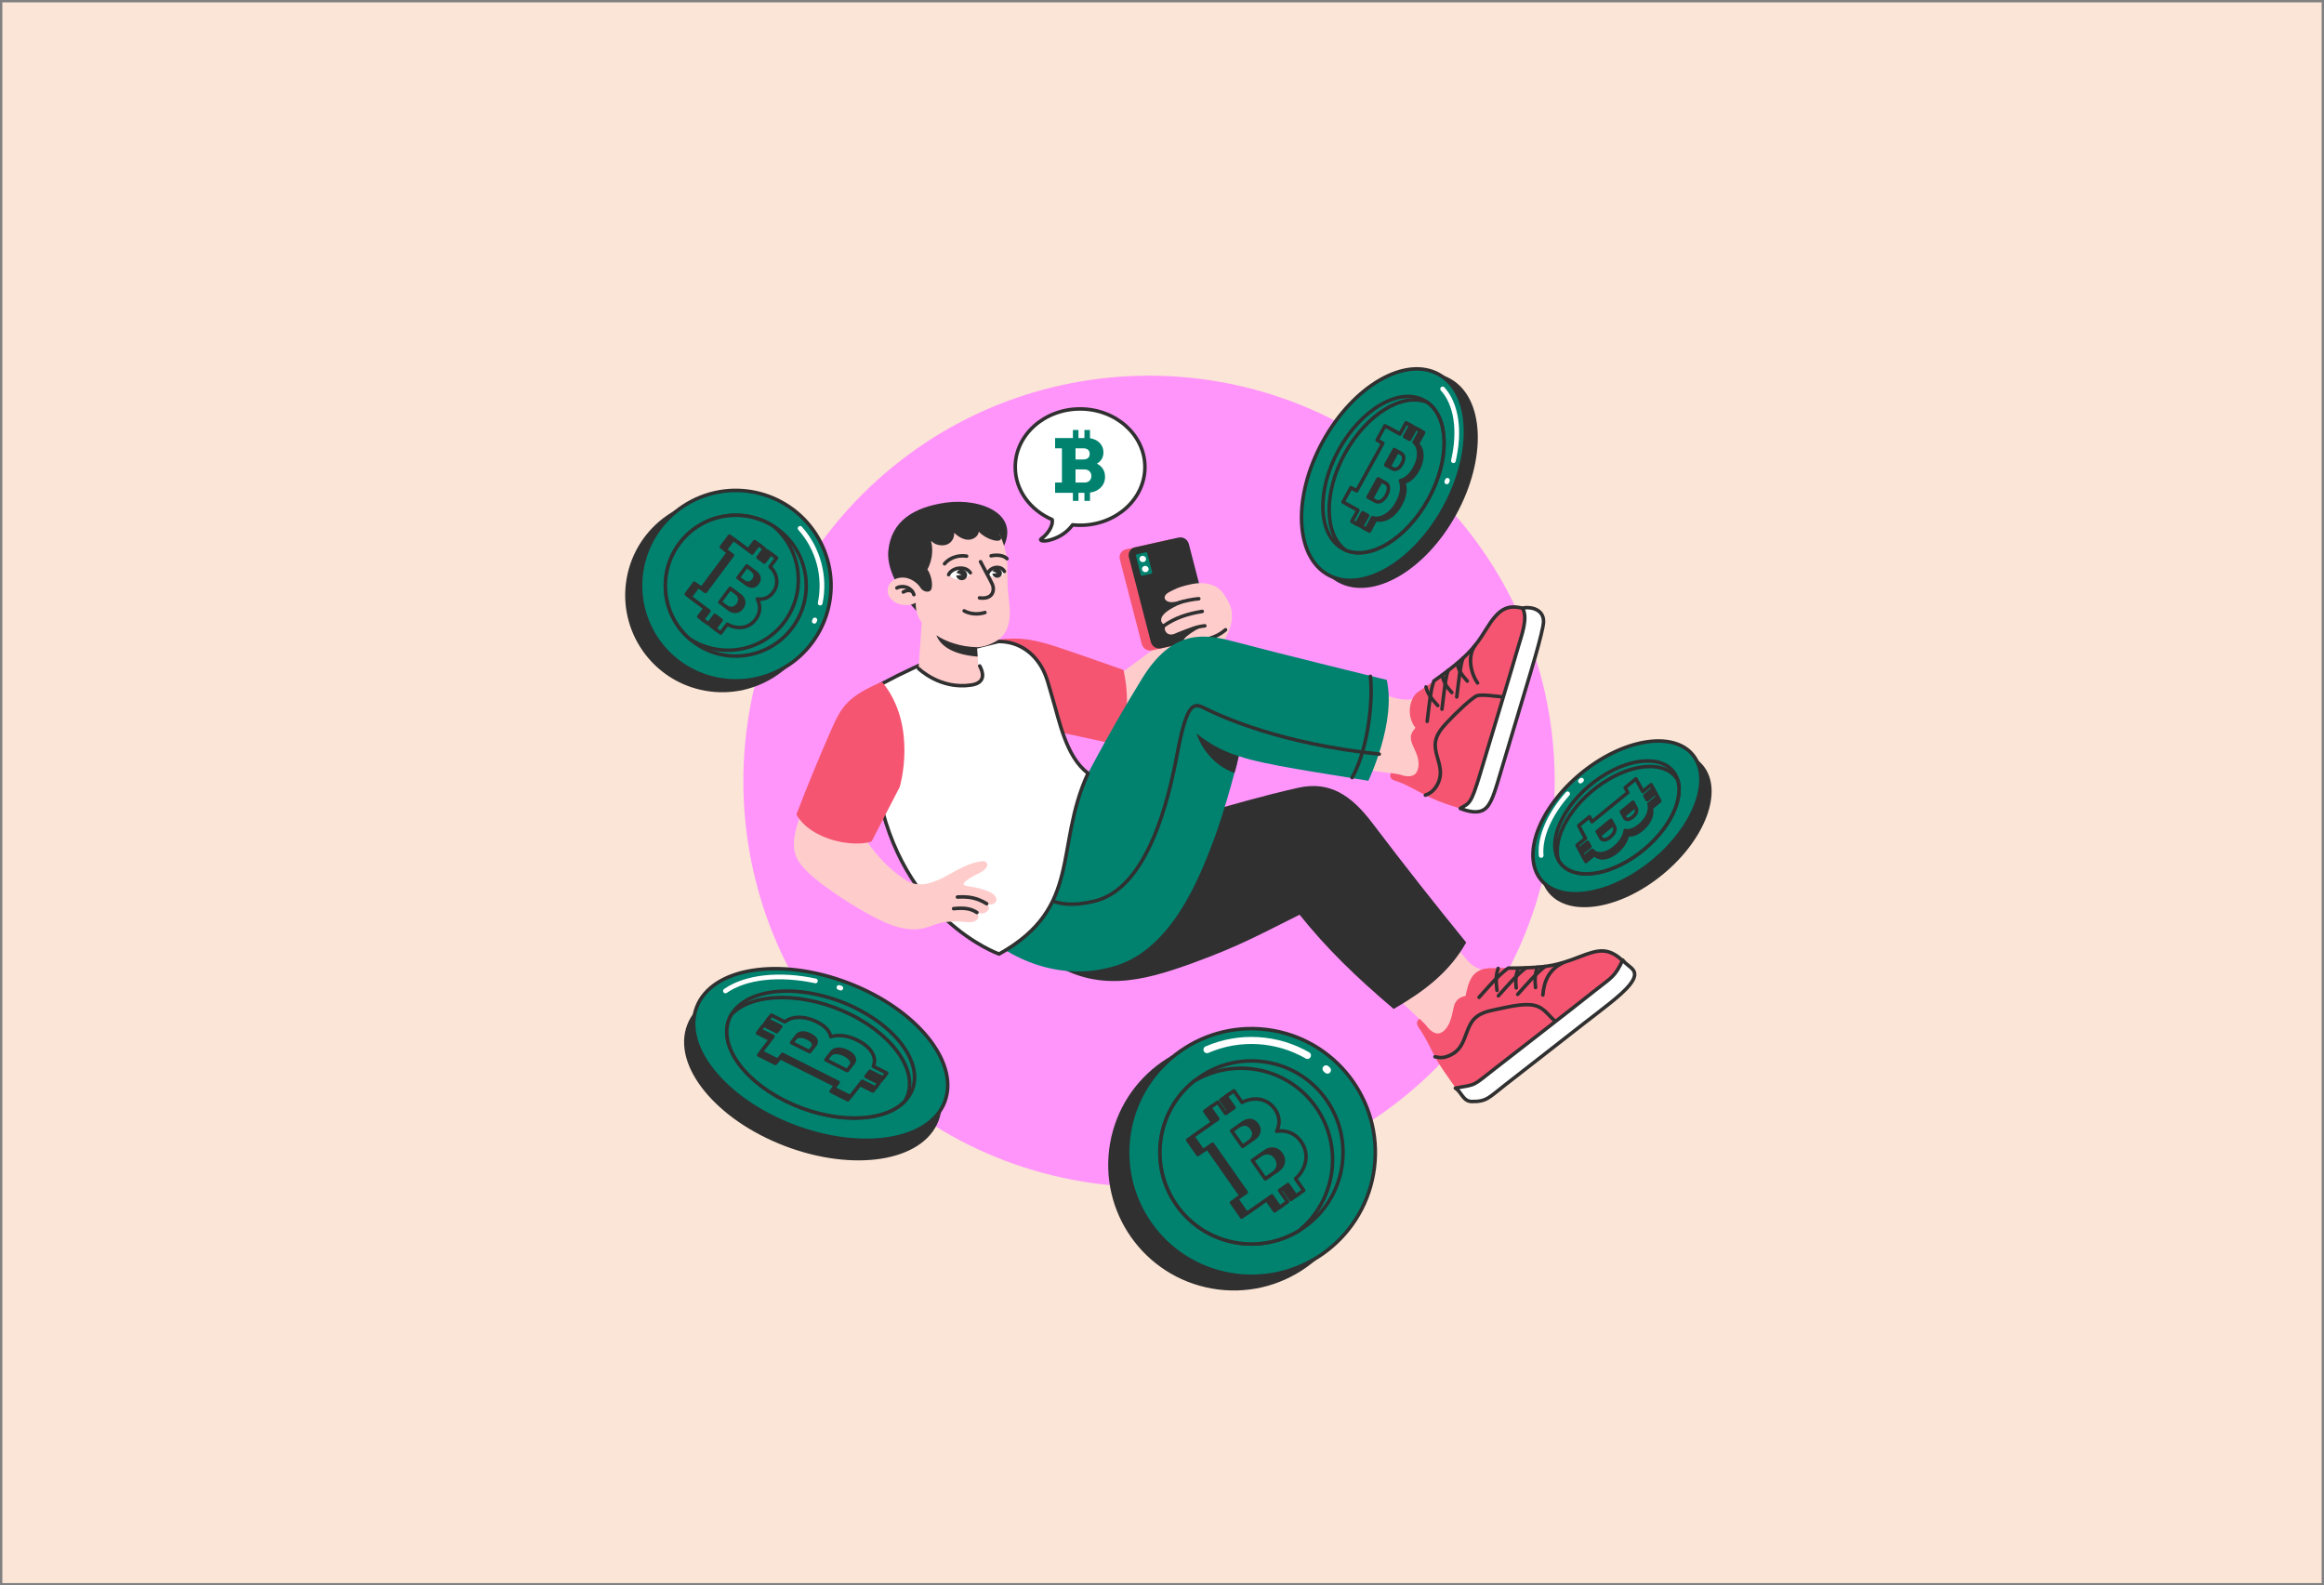 <svg width="988" height="674" xmlns="http://www.w3.org/2000/svg" xmlns:xlink="http://www.w3.org/1999/xlink" overflow="hidden"><rect width="100%" height="100%" fill="#808080" stroke="none"/><defs><clipPath id="clip0"><rect x="-1" y="13" width="988" height="674"/></clipPath><clipPath id="clip1"><rect x="243" y="110" width="500" height="500"/></clipPath><clipPath id="clip2"><rect x="243" y="110" width="500" height="500"/></clipPath><clipPath id="clip3"><rect x="243" y="110" width="500" height="500"/></clipPath></defs><g clip-path="url(#clip0)" transform="translate(1 -13)"><rect x="0" y="14" width="986" height="672" fill="#FBE5D6"/><g clip-path="url(#clip1)"><g clip-path="url(#clip2)"><g clip-path="url(#clip3)"><path d="M609.433 223.215C676.783 290.566 676.783 399.762 609.433 467.112 542.083 534.463 432.886 534.463 365.536 467.112 298.185 399.762 298.185 290.566 365.536 223.215 432.886 155.865 542.083 155.865 609.433 223.215Z" fill="#FF95FB"/><path d="M615.137 174.604C629.358 182.434 630.376 207.873 617.409 231.424 604.443 254.975 582.403 267.719 568.181 259.889 553.96 252.06 552.943 226.62 565.909 203.069 578.876 179.518 600.916 166.774 615.137 174.604Z" stroke="#303030" stroke-width="1.5" stroke-linecap="round" stroke-linejoin="round" stroke-miterlimit="10" fill="#303030"/><path d="M610.646 172.13C624.867 179.96 625.885 205.4 612.918 228.95 599.952 252.501 577.911 265.246 563.69 257.416 549.469 249.586 548.452 224.147 561.418 200.596 574.385 177.045 596.425 164.301 610.646 172.13Z" stroke="#303030" stroke-width="1.5" stroke-linecap="round" stroke-linejoin="round" stroke-miterlimit="10" fill="#00826F"/><path d="M614.334 217.194C614.25 217.416 614.164 217.639 614.077 217.861" stroke="#FFFFFF" stroke-width="2" stroke-linecap="round" stroke-linejoin="round" stroke-miterlimit="10" fill="none"/><path d="M612.293 178.331C618.228 184.821 619.81 196.276 616.885 208.859" stroke="#FFFFFF" stroke-width="2" stroke-linecap="round" stroke-linejoin="round" stroke-miterlimit="10" fill="none"/><path d="M568.122 204.282C558.54 221.688 559.292 240.494 569.806 246.282 570.25 246.527 570.707 246.748 571.172 246.938 581.684 251.258 597.014 241.911 606.191 225.24 615.372 208.564 615.068 190.617 605.795 184.045 605.386 183.753 604.954 183.486 604.51 183.242 593.997 177.454 577.707 186.87 568.122 204.282Z" stroke="#303030" stroke-width="1.5" stroke-linecap="round" stroke-linejoin="round" stroke-miterlimit="10" fill="#00826F"/><path d="M570.776 205.743C561.599 222.414 561.896 240.364 571.172 246.938 581.684 251.258 597.014 241.911 606.191 225.24 615.372 208.564 615.068 190.617 605.795 184.045 595.28 179.723 579.957 189.067 570.776 205.743Z" stroke="#303030" stroke-width="1.5" stroke-linecap="round" stroke-linejoin="round" stroke-miterlimit="10" fill="#00826F"/><path d="M596.267 220.55C596.228 219.665 596.051 218.848 595.751 218.092 596.319 217.952 596.877 217.739 597.423 217.437 599.094 216.512 600.525 214.969 601.715 212.807 602.603 211.194 603.16 209.615 603.386 208.074 603.612 206.532 603.488 205.135 603.016 203.883 602.697 203.039 602.205 202.33 601.55 201.751L604.235 196.874 602.251 195.782 599.635 200.534 597.508 199.363 600.124 194.611 598.14 193.519 595.524 198.271 591.608 196.115 589.175 194.776 585.831 200.85 588.264 202.189 577.126 222.421 574.693 221.082 571.349 227.156 573.782 228.495 577.698 230.651 575.082 235.403 577.066 236.495 579.682 231.743 581.809 232.914 579.193 237.666 581.177 238.759 583.874 233.861C584.793 234.126 585.731 234.174 586.691 233.996 588.146 233.726 589.539 233.034 590.869 231.922 592.2 230.81 593.368 229.341 594.374 227.514 595.732 225.046 596.362 222.725 596.267 220.55ZM595.958 206.424C596.601 206.778 596.983 207.336 597.103 208.096 597.223 208.857 596.973 209.8 596.353 210.926 595.733 212.053 595.069 212.769 594.362 213.074 593.655 213.379 592.98 213.355 592.336 213L589.496 211.436 593.116 204.859 595.958 206.424ZM587.548 226.759C586.703 227.226 585.895 227.248 585.123 226.823L581.979 225.092 586.253 217.328 589.397 219.059C589.911 219.342 590.269 219.748 590.47 220.275 590.671 220.802 590.709 221.418 590.584 222.123 590.46 222.828 590.187 223.562 589.768 224.322 589.132 225.48 588.392 226.292 587.548 226.759Z" stroke="#303030" stroke-width="1.5" stroke-linecap="round" stroke-linejoin="round" stroke-miterlimit="10" fill="#303030"/><path d="M594.891 219.792C594.852 218.907 594.675 218.09 594.375 217.334 594.943 217.194 595.501 216.981 596.047 216.679 597.718 215.754 599.149 214.211 600.339 212.049 601.227 210.436 601.784 208.857 602.01 207.316 602.236 205.774 602.112 204.377 601.64 203.125 601.321 202.281 600.829 201.572 600.174 200.993L602.859 196.116 600.875 195.024 598.259 199.776 596.132 198.605 598.748 193.853 596.764 192.761 594.148 197.513 590.232 195.357 587.799 194.018 584.455 200.092 586.888 201.431 575.75 221.663 573.317 220.324 569.973 226.398 572.406 227.737 576.322 229.893 573.706 234.645 575.69 235.737 578.306 230.985 580.433 232.156 577.817 236.908 579.801 238 582.498 233.102C583.417 233.367 584.355 233.415 585.315 233.237 586.77 232.967 588.163 232.275 589.493 231.163 590.824 230.051 591.992 228.582 592.998 226.755 594.356 224.288 594.986 221.968 594.891 219.792ZM594.582 205.666C595.225 206.02 595.607 206.578 595.727 207.338 595.847 208.099 595.597 209.042 594.977 210.168 594.357 211.295 593.693 212.011 592.986 212.316 592.279 212.621 591.604 212.597 590.96 212.242L588.12 210.678 591.74 204.101 594.582 205.666ZM586.172 226.002C585.328 226.469 584.519 226.491 583.747 226.066L580.603 224.335 584.877 216.571 588.021 218.302C588.535 218.585 588.893 218.991 589.094 219.518 589.295 220.045 589.333 220.661 589.209 221.366 589.084 222.071 588.812 222.805 588.393 223.565 587.756 224.722 587.016 225.535 586.172 226.002Z" stroke="#303030" stroke-width="1.5" stroke-linecap="round" stroke-linejoin="round" stroke-miterlimit="10" fill="#00826F"/><path d="M532.636 456.363C561.271 461.396 580.404 488.689 575.371 517.324 570.339 545.959 543.046 565.092 514.411 560.059 485.776 555.027 466.642 527.734 471.675 499.099 476.708 470.464 504.001 451.33 532.636 456.363Z" stroke="#303030" stroke-width="1.5" stroke-linecap="round" stroke-linejoin="round" stroke-miterlimit="10" fill="#303030"/><path d="M540.154 451.092C568.789 456.124 587.923 483.417 582.89 512.052 577.857 540.687 550.564 559.821 521.929 554.788 493.294 549.755 474.161 522.462 479.194 493.827 484.227 465.192 511.519 446.059 540.154 451.092Z" stroke="#303030" stroke-width="1.5" stroke-linecap="round" stroke-linejoin="round" stroke-miterlimit="10" fill="#00826F"/><path d="M562.749 467.397C562.944 467.571 563.138 467.747 563.33 467.925" stroke="#FFFFFF" stroke-width="3" stroke-linecap="round" stroke-linejoin="round" stroke-miterlimit="10" fill="none"/><path d="M512.12 459.227C526.086 453.163 541.976 454.27 554.836 461.676" stroke="#FFFFFF" stroke-width="3" stroke-linecap="round" stroke-linejoin="round" stroke-miterlimit="10" fill="none"/><path d="M562.905 480.593C575.24 498.187 570.975 522.455 553.375 534.794 552.632 535.315 551.872 535.813 551.104 536.275 533.747 546.746 510.991 542.12 499.178 525.27 487.361 508.413 490.774 485.45 506.536 472.703 507.232 472.138 507.959 471.594 508.703 471.073 526.302 458.734 550.566 462.993 562.905 480.593Z" stroke="#303030" stroke-width="1.5" stroke-linecap="round" stroke-linejoin="round" stroke-miterlimit="10" fill="#00826F"/><path d="M558.462 483.708C570.276 500.559 566.871 523.524 551.104 536.275 533.747 546.746 510.991 542.12 499.178 525.27 487.361 508.413 490.774 485.45 506.536 472.703 523.898 462.227 546.644 466.851 558.462 483.708Z" stroke="#303030" stroke-width="1.5" stroke-linecap="round" stroke-linejoin="round" stroke-miterlimit="10" fill="#00826F"/><path d="M543.16 495.461C542.015 495.265 540.818 495.271 539.576 495.458 539.961 494.665 540.245 493.864 540.405 493.054 540.894 490.576 540.374 488.245 538.841 486.06 537.698 484.43 536.272 483.248 534.567 482.516 532.86 481.785 530.991 481.557 528.959 481.834 527.588 482.021 526.218 482.476 524.847 483.184L521.391 478.254 518.069 480.583 521.436 485.386 517.876 487.882 514.509 483.079 511.187 485.408 514.554 490.211 507.998 494.807 503.925 497.662 508.229 503.802 512.302 500.947 526.639 521.398 522.566 524.253 526.87 530.393 530.943 527.538 537.499 522.942 540.866 527.745 544.188 525.416 540.821 520.613 544.381 518.117 547.748 522.92 551.07 520.591 547.599 515.64C548.836 514.495 549.821 513.262 550.543 511.938 551.638 509.931 552.145 507.888 552.065 505.81 551.985 503.732 551.298 501.77 550.003 499.923 548.258 497.43 545.976 495.943 543.16 495.461ZM525.183 491.918C526.26 491.163 527.334 490.813 528.404 490.865 529.474 490.918 530.408 491.515 531.206 492.653 532.005 493.792 532.246 494.873 531.931 495.897 531.616 496.921 530.92 497.811 529.843 498.566L525.088 501.899 520.428 495.251 525.183 491.918ZM542.338 508.775C542.091 510.027 541.321 511.106 540.029 512.012L534.767 515.701 529.265 507.853 534.527 504.164C535.388 503.56 536.248 503.199 537.106 503.079 537.963 502.96 538.771 503.082 539.531 503.444 540.29 503.806 540.94 504.374 541.479 505.142 542.298 506.314 542.585 507.524 542.338 508.775Z" stroke="#303030" stroke-width="1.5" stroke-linecap="round" stroke-linejoin="round" stroke-miterlimit="10" fill="#303030"/><path d="M545.338 493.934C544.193 493.738 542.996 493.744 541.754 493.931 542.139 493.138 542.423 492.337 542.583 491.527 543.072 489.049 542.552 486.718 541.019 484.533 539.876 482.903 538.45 481.721 536.745 480.989 535.038 480.258 533.169 480.031 531.137 480.307 529.766 480.494 528.396 480.949 527.026 481.657L523.57 476.727 520.248 479.056 523.615 483.859 520.055 486.355 516.688 481.552 513.366 483.881 516.733 488.684 510.177 493.28 506.104 496.135 510.408 502.275 514.481 499.42 528.818 519.871 524.745 522.726 529.049 528.866 533.122 526.011 539.678 521.415 543.045 526.218 546.367 523.889 543 519.086 546.56 516.59 549.927 521.393 553.249 519.064 549.778 514.113C551.015 512.968 552 511.735 552.722 510.411 553.817 508.404 554.324 506.361 554.244 504.283 554.164 502.205 553.477 500.243 552.182 498.396 550.436 495.903 548.154 494.416 545.338 493.934ZM527.362 490.39C528.439 489.635 529.513 489.285 530.582 489.337 531.652 489.391 532.586 489.987 533.384 491.125 534.183 492.264 534.424 493.346 534.109 494.369 533.794 495.393 533.098 496.283 532.021 497.038L527.266 500.371 522.605 493.723 527.362 490.39ZM544.516 507.248C544.269 508.5 543.499 509.579 542.207 510.485L536.945 514.174 531.443 506.326 536.705 502.637C537.566 502.033 538.426 501.672 539.284 501.552 540.141 501.433 540.949 501.555 541.709 501.917 542.468 502.28 543.118 502.847 543.657 503.616 544.477 504.786 544.763 505.997 544.516 507.248Z" stroke="#303030" stroke-width="1.5" stroke-linecap="round" stroke-linejoin="round" stroke-miterlimit="10" fill="#00826F"/><path d="M313.041 226.159C335.066 230.03 349.783 251.024 345.912 273.049 342.041 295.075 321.048 309.792 299.022 305.921 276.997 302.049 262.28 281.056 266.151 259.031 270.022 237.005 291.015 222.288 313.041 226.159Z" stroke="#303030" stroke-width="1.5" stroke-linecap="round" stroke-linejoin="round" stroke-miterlimit="10" fill="#303030"/><path d="M348.612 245.097C357.936 265.423 349.016 289.458 328.69 298.781 308.364 308.104 284.329 299.185 275.006 278.859 265.683 258.533 274.602 234.498 294.928 225.175 315.254 215.852 339.289 224.771 348.612 245.097Z" stroke="#303030" stroke-width="1.5" stroke-linecap="round" stroke-linejoin="round" stroke-miterlimit="10" fill="#00826F"/><path d="M345.424 276.557C345.344 276.741 345.262 276.925 345.179 277.109" stroke="#FFFFFF" stroke-width="2" stroke-linecap="round" stroke-linejoin="round" stroke-miterlimit="10" fill="none"/><path d="M339.162 237.61C346.963 246.345 349.993 258.216 347.69 269.396" stroke="#FFFFFF" stroke-width="2" stroke-linecap="round" stroke-linejoin="round" stroke-miterlimit="10" fill="none"/><path d="M335.824 279.858C325.954 293.115 307.202 295.862 293.94 285.989 293.38 285.572 292.833 285.138 292.31 284.689 280.471 274.542 278.353 256.807 287.806 244.11 297.262 231.409 314.856 228.355 327.972 236.787 328.552 237.159 329.125 237.559 329.685 237.976 342.948 247.848 345.697 266.596 335.824 279.858Z" stroke="#303030" stroke-width="1.5" stroke-linecap="round" stroke-linejoin="round" stroke-miterlimit="10" fill="#00826F"/><path d="M332.477 277.365C323.024 290.062 305.431 293.123 292.311 284.688 280.472 274.541 278.354 256.806 287.807 244.109 297.263 231.408 314.857 228.354 327.973 236.786 339.816 246.936 341.933 264.664 332.477 277.365Z" stroke="#303030" stroke-width="1.5" stroke-linecap="round" stroke-linejoin="round" stroke-miterlimit="10" fill="#00826F"/><path d="M320.198 269.029C320.064 268.145 319.771 267.273 319.335 266.411 320.007 266.5 320.661 266.514 321.291 266.436 323.218 266.195 324.795 265.252 326.021 263.605 326.936 262.376 327.454 261.05 327.577 259.628 327.699 258.205 327.413 256.785 326.721 255.368 326.253 254.412 325.59 253.521 324.742 252.692L327.507 248.977 325.004 247.114 322.31 250.733 319.627 248.736 322.321 245.117 319.818 243.254 317.124 246.873 312.184 243.195 309.115 240.91 305.671 245.536 308.74 247.821 297.268 263.231 294.199 260.946 290.755 265.572 293.824 267.857 298.764 271.534 296.07 275.153 298.573 277.017 301.267 273.398 303.949 275.395 301.255 279.014 303.758 280.878 306.536 277.147C307.671 277.774 308.809 278.195 309.95 278.403 311.68 278.718 313.295 278.595 314.793 278.034 316.291 277.474 317.558 276.498 318.594 275.107 319.991 273.228 320.526 271.202 320.198 269.029ZM318.444 255.046C319.255 255.65 319.771 256.35 319.991 257.144 320.21 257.938 320.001 258.765 319.362 259.622 318.723 260.48 317.992 260.918 317.168 260.935 316.344 260.953 315.526 260.659 314.715 260.055L311.132 257.388 314.861 252.379 318.444 255.046ZM310.276 271.645C309.302 271.767 308.328 271.465 307.354 270.74L303.389 267.788 307.792 261.874 311.757 264.826C312.406 265.309 312.878 265.85 313.172 266.448 313.466 267.045 313.572 267.665 313.491 268.307 313.41 268.949 313.152 269.56 312.721 270.14 312.064 271.021 311.249 271.523 310.276 271.645Z" stroke="#303030" stroke-width="1.5" stroke-linecap="round" stroke-linejoin="round" stroke-miterlimit="10" fill="#303030"/><path d="M321.839 270.251C321.705 269.367 321.412 268.495 320.976 267.633 321.648 267.722 322.302 267.736 322.931 267.658 324.859 267.417 326.435 266.474 327.661 264.827 328.576 263.598 329.094 262.272 329.217 260.85 329.339 259.427 329.053 258.007 328.361 256.59 327.893 255.634 327.23 254.743 326.382 253.914L329.147 250.199 326.644 248.335 323.95 251.954 321.267 249.957 323.961 246.338 321.458 244.474 318.764 248.093 313.824 244.416 310.755 242.131 307.311 246.757 310.38 249.042 298.908 264.452 295.839 262.167 292.395 266.793 295.464 269.078 300.404 272.755 297.71 276.374 300.213 278.237 302.907 274.618 305.59 276.615 302.896 280.234 305.399 282.098 308.177 278.367C309.312 278.994 310.45 279.415 311.591 279.623 313.321 279.938 314.935 279.815 316.434 279.255 317.932 278.695 319.199 277.719 320.235 276.327 321.633 274.45 322.167 272.424 321.839 270.251ZM320.086 256.268C320.897 256.872 321.413 257.572 321.633 258.366 321.852 259.161 321.643 259.987 321.004 260.844 320.365 261.702 319.634 262.14 318.81 262.157 317.986 262.175 317.168 261.881 316.357 261.277L312.774 258.61 316.503 253.601 320.086 256.268ZM311.918 272.867C310.944 272.989 309.97 272.687 308.996 271.962L305.031 269.01 309.434 263.096 313.399 266.048C314.048 266.531 314.519 267.072 314.814 267.67 315.108 268.267 315.214 268.887 315.133 269.529 315.051 270.171 314.794 270.782 314.363 271.362 313.706 272.243 312.891 272.745 311.918 272.867Z" stroke="#303030" stroke-width="1.5" stroke-linecap="round" stroke-linejoin="round" stroke-miterlimit="10" fill="#00826F"/><path d="M356.194 438.613C385.318 449.719 403.73 472.353 397.319 489.168 390.907 505.984 362.099 510.612 332.974 499.506 303.85 488.401 285.437 465.767 291.849 448.951 298.261 432.136 327.069 427.508 356.194 438.613Z" stroke="#303030" stroke-width="1.5" stroke-linecap="round" stroke-linejoin="round" stroke-miterlimit="10" fill="#303030"/><path d="M359.51 430.851C388.635 441.957 407.047 464.591 400.636 481.406 394.224 498.221 365.416 502.85 336.291 491.744 307.167 480.639 288.754 458.004 295.166 441.189 301.578 424.374 330.386 419.746 359.51 430.851Z" stroke="#303030" stroke-width="1.5" stroke-linecap="round" stroke-linejoin="round" stroke-miterlimit="10" fill="#00826F"/><path d="M355.668 432.786C355.933 432.877 356.198 432.97 356.462 433.064" stroke="#FFFFFF" stroke-width="2" stroke-linecap="round" stroke-linejoin="round" stroke-miterlimit="10" fill="none"/><path d="M307.398 434.265C316.12 428.209 330.464 426.755 345.669 429.999" stroke="#FFFFFF" stroke-width="2" stroke-linecap="round" stroke-linejoin="round" stroke-miterlimit="10" fill="none"/><path d="M363.091 441.725C383.47 451.961 393.188 469.032 384.792 479.854 384.437 480.311 384.056 480.755 383.647 481.175 374.43 490.695 352.207 490.712 332.69 480.909 313.166 471.102 303.432 455.035 310.014 444.191 310.304 443.711 310.632 443.241 310.986 442.783 319.383 431.962 342.706 431.486 363.091 441.725Z" stroke="#303030" stroke-width="1.5" stroke-linecap="round" stroke-linejoin="round" stroke-miterlimit="10" fill="#00826F"/><path d="M360.972 444.457C380.49 454.26 390.232 470.328 383.648 481.176 374.431 490.696 352.208 490.713 332.691 480.91 313.167 471.103 303.433 455.036 310.015 444.192 319.235 434.668 341.448 434.65 360.972 444.457Z" stroke="#303030" stroke-width="1.5" stroke-linecap="round" stroke-linejoin="round" stroke-miterlimit="10" fill="#00826F"/><path d="M354.239 454.563C353.141 454.589 352.11 454.759 351.14 455.058 351.034 454.466 350.837 453.883 350.528 453.311 349.582 451.561 347.845 450.05 345.313 448.779 343.425 447.83 341.54 447.226 339.662 446.966 337.783 446.706 336.042 446.811 334.439 447.281 333.358 447.599 332.424 448.097 331.631 448.768L325.921 445.9 324.336 447.943 329.899 450.737 328.201 452.926 322.638 450.132 321.053 452.175 326.616 454.969 323.489 459 321.546 461.504 328.657 465.076 330.6 462.572 354.287 474.469 352.344 476.973 359.455 480.545 361.398 478.041 364.525 474.01 370.088 476.804 371.673 474.761 366.11 471.967 367.808 469.778 373.371 472.572 374.956 470.529 369.221 467.649C369.657 466.7 369.828 465.726 369.721 464.727 369.559 463.212 368.869 461.754 367.652 460.354 366.435 458.954 364.757 457.717 362.619 456.643 359.732 455.192 356.939 454.499 354.239 454.563ZM336.745 454.651C337.259 453.989 337.993 453.602 338.947 453.489 339.901 453.377 341.038 453.652 342.356 454.314 343.675 454.977 344.482 455.677 344.775 456.416 345.069 457.155 344.958 457.856 344.445 458.518L342.177 461.442 334.477 457.575 336.745 454.651ZM360.882 463.718C361.36 464.602 361.291 465.442 360.674 466.237L358.164 469.473 349.074 464.907 351.584 461.671C351.995 461.142 352.538 460.777 353.214 460.576 353.888 460.376 354.655 460.347 355.512 460.488 356.368 460.629 357.243 460.924 358.134 461.371 359.488 462.052 360.405 462.834 360.882 463.718Z" stroke="#303030" stroke-width="1.5" stroke-linecap="round" stroke-linejoin="round" stroke-miterlimit="10" fill="#303030"/><path d="M355.278 453.223C354.18 453.249 353.149 453.419 352.179 453.718 352.073 453.126 351.877 452.543 351.567 451.971 350.621 450.221 348.884 448.71 346.352 447.438 344.464 446.49 342.579 445.885 340.701 445.625 338.822 445.365 337.081 445.47 335.478 445.94 334.397 446.258 333.463 446.756 332.67 447.427L326.96 444.559 325.375 446.602 330.938 449.396 329.24 451.585 323.677 448.791 322.092 450.834 327.655 453.628 324.528 457.659 322.585 460.163 329.696 463.735 331.639 461.231 355.326 473.128 353.383 475.632 360.494 479.204 362.437 476.7 365.564 472.669 371.127 475.463 372.712 473.421 367.149 470.627 368.847 468.438 374.41 471.232 375.995 469.189 370.26 466.309C370.696 465.36 370.867 464.386 370.76 463.387 370.598 461.872 369.908 460.414 368.691 459.014 367.474 457.614 365.796 456.377 363.657 455.302 360.771 453.852 357.978 453.159 355.278 453.223ZM337.784 453.312C338.298 452.65 339.032 452.263 339.986 452.15 340.94 452.038 342.077 452.313 343.395 452.975 344.714 453.638 345.521 454.338 345.814 455.077 346.108 455.816 345.997 456.517 345.484 457.179L343.216 460.103 335.516 456.236 337.784 453.312ZM361.921 462.378C362.399 463.263 362.33 464.102 361.713 464.897L359.203 468.133 350.113 463.567 352.623 460.331C353.034 459.802 353.577 459.437 354.253 459.236 354.928 459.036 355.694 459.007 356.551 459.147 357.407 459.288 358.282 459.583 359.173 460.03 360.527 460.712 361.444 461.494 361.921 462.378Z" stroke="#303030" stroke-width="1.5" stroke-linecap="round" stroke-linejoin="round" stroke-miterlimit="10" fill="#00826F"/><path d="M722.427 338.841C730.913 349.118 723.362 369.364 705.562 384.061 687.762 398.759 666.453 402.342 657.968 392.065 649.482 381.788 657.032 361.542 674.832 346.845 692.632 332.147 713.941 328.564 722.427 338.841Z" stroke="#303030" stroke-width="1.5" stroke-linecap="round" stroke-linejoin="round" stroke-miterlimit="10" fill="#303030"/><path d="M718.641 333.868C727.127 344.145 719.576 364.391 701.776 379.089 683.975 393.786 662.666 397.37 654.18 387.093 645.695 376.816 653.245 356.57 671.046 341.872 688.846 327.174 710.155 323.591 718.641 333.868Z" stroke="#303030" stroke-width="1.5" stroke-linecap="round" stroke-linejoin="round" stroke-miterlimit="10" fill="#00826F"/><path d="M670.884 345.05C671.04 344.913 671.196 344.776 671.353 344.64" stroke="#FFFFFF" stroke-width="2" stroke-linecap="round" stroke-linejoin="round" stroke-miterlimit="10" fill="none"/><path d="M654.191 376.68C653.479 368.849 657.786 359.078 665.434 350.471" stroke="#FFFFFF" stroke-width="2" stroke-linecap="round" stroke-linejoin="round" stroke-miterlimit="10" fill="none"/><path d="M679.356 343.537C693.399 334.153 707.947 334.135 711.848 343.499 712.013 343.895 712.159 344.302 712.28 344.719 715.042 354.136 706.929 368.455 693.48 377.442 680.026 386.432 666.119 386.827 661.541 378.624 661.338 378.262 661.155 377.879 660.99 377.483 657.089 368.119 665.309 352.923 679.356 343.537Z" stroke="#303030" stroke-width="1.5" stroke-linecap="round" stroke-linejoin="round" stroke-miterlimit="10" fill="#00826F"/><path d="M680.34 345.9C693.789 336.913 707.7 336.512 712.28 344.718 715.042 354.135 706.929 368.454 693.48 377.441 680.026 386.431 666.119 386.826 661.541 378.623 658.777 369.204 666.887 354.891 680.34 345.9Z" stroke="#303030" stroke-width="1.5" stroke-linecap="round" stroke-linejoin="round" stroke-miterlimit="10" fill="#00826F"/><path d="M690.241 370.044C690.555 369.294 690.751 368.545 690.841 367.799 691.273 367.906 691.727 367.949 692.207 367.913 693.676 367.802 695.222 367.083 696.846 365.754 698.057 364.763 699.035 363.671 699.778 362.479 700.521 361.286 700.975 360.077 701.141 358.851 701.252 358.024 701.197 357.242 700.982 356.503L704.645 353.507 703.742 351.819 700.173 354.738 699.205 352.929 702.774 350.01 701.871 348.322 698.302 351.241 696.52 347.909 695.413 345.839 690.851 349.57 691.958 351.64 676.763 364.069 675.656 361.999 671.094 365.73 672.201 367.8 673.983 371.131 670.414 374.05 671.317 375.738 674.886 372.819 675.854 374.628 672.285 377.547 673.188 379.235 676.867 376.226C677.377 376.808 677.985 377.217 678.693 377.446 679.766 377.794 680.961 377.767 682.275 377.366 683.589 376.966 684.932 376.204 686.304 375.082 688.158 373.569 689.47 371.889 690.241 370.044ZM695.461 358.186C695.754 358.733 695.794 359.347 695.582 360.026 695.37 360.705 694.841 361.391 693.995 362.083 693.149 362.775 692.431 363.109 691.843 363.084 691.254 363.06 690.814 362.773 690.521 362.226L689.228 359.81 694.167 355.77 695.461 358.186ZM682.045 371.774C681.303 371.83 680.756 371.53 680.404 370.873L678.973 368.199 684.804 363.429 686.235 366.103C686.469 366.541 686.552 367.018 686.483 367.536 686.415 368.053 686.203 368.58 685.849 369.117 685.495 369.654 685.032 370.156 684.461 370.624 683.592 371.334 682.786 371.718 682.045 371.774Z" stroke="#303030" stroke-width="1.5" stroke-linecap="round" stroke-linejoin="round" stroke-miterlimit="10" fill="#303030"/><path d="M689.305 368.31C689.619 367.56 689.815 366.811 689.905 366.065 690.337 366.172 690.791 366.215 691.271 366.179 692.74 366.068 694.286 365.349 695.91 364.02 697.121 363.029 698.099 361.937 698.842 360.745 699.585 359.552 700.039 358.343 700.205 357.117 700.317 356.29 700.261 355.508 700.047 354.769L703.71 351.773 702.807 350.085 699.238 353.004 698.27 351.195 701.839 348.276 700.936 346.588 697.367 349.507 695.585 346.175 694.478 344.105 689.916 347.836 691.023 349.906 675.828 362.335 674.721 360.265 670.159 363.997 671.266 366.067 673.048 369.399 669.479 372.318 670.382 374.006 673.951 371.087 674.919 372.896 671.35 375.815 672.253 377.503 675.932 374.494C676.442 375.076 677.05 375.485 677.758 375.714 678.831 376.062 680.026 376.035 681.34 375.634 682.654 375.234 683.997 374.472 685.369 373.35 687.221 371.835 688.533 370.155 689.305 368.31ZM694.524 356.452C694.817 356.999 694.857 357.613 694.645 358.292 694.433 358.971 693.904 359.657 693.058 360.349 692.212 361.041 691.494 361.375 690.906 361.35 690.317 361.326 689.877 361.039 689.584 360.492L688.291 358.076 693.23 354.036 694.524 356.452ZM681.108 370.04C680.366 370.096 679.819 369.796 679.467 369.139L678.036 366.465 683.867 361.695 685.298 364.369C685.532 364.807 685.615 365.285 685.546 365.802 685.478 366.319 685.266 366.846 684.912 367.383 684.558 367.919 684.095 368.422 683.524 368.89 682.655 369.6 681.85 369.984 681.108 370.04Z" stroke="#303030" stroke-width="1.5" stroke-linecap="round" stroke-linejoin="round" stroke-miterlimit="10" fill="#00826F"/><path d="M458.173 186.846C442.95 186.846 430.608 197.914 430.608 211.568 430.608 221.413 437.025 229.912 446.312 233.889L446.31 233.889C446.834 236.947 443.818 240.587 441.727 241.986 440.664 242.698 442.292 243.601 446.249 242.301 449.849 241.119 452.697 239.177 455.009 236.128L454.977 236.12C456.026 236.229 457.09 236.291 458.171 236.291 473.394 236.291 485.736 225.223 485.736 211.569 485.736 197.915 473.396 186.846 458.173 186.846Z" stroke="#303030" stroke-width="1.5" stroke-linecap="round" stroke-linejoin="round" stroke-miterlimit="10" fill="#FFFFFF"/><path d="M467.017 211.295C466.536 210.818 465.963 210.421 465.308 210.094 465.757 209.844 466.161 209.557 466.508 209.224 467.571 208.205 468.102 206.918 468.102 205.363 468.102 204.202 467.817 203.161 467.248 202.241 466.678 201.321 465.862 200.587 464.8 200.039 464.083 199.67 463.277 199.428 462.386 199.308L462.386 195.799 460.021 195.799 460.021 199.218 457.487 199.218 457.487 195.799 455.122 195.799 455.122 199.218 450.455 199.218 447.556 199.218 447.556 203.589 450.455 203.589 450.455 218.148 447.556 218.148 447.556 222.519 450.455 222.519 455.122 222.519 455.122 225.938 457.487 225.938 457.487 222.519 460.021 222.519 460.021 225.938 462.386 225.938 462.386 222.413C463.36 222.28 464.242 222.021 465.03 221.631 466.224 221.04 467.15 220.234 467.807 219.215 468.464 218.197 468.793 217.03 468.793 215.715 468.791 213.941 468.2 212.467 467.017 211.295ZM459.622 203.589C460.388 203.589 461.018 203.781 461.511 204.164 462.004 204.548 462.25 205.145 462.25 205.955 462.25 206.766 462.004 207.363 461.511 207.746 461.018 208.13 460.388 208.321 459.622 208.321L456.237 208.321 456.237 203.589 459.622 203.589ZM462.169 217.375C461.632 217.89 460.904 218.147 459.983 218.147L456.237 218.147 456.237 212.56 459.983 212.56C460.596 212.56 461.127 212.675 461.577 212.905 462.026 213.135 462.371 213.463 462.612 213.891 462.853 214.318 462.973 214.806 462.973 215.353 462.974 216.187 462.706 216.86 462.169 217.375Z" fill="#00826F"/><path d="M522.41 271.982C524.347 280.623 517.414 288.414 511.691 297.259 508.452 302.265 503.311 309.297 494.97 318.146 488.832 324.657 484.482 328.641 471.72 326.928 460.4 325.408 430.747 317.597 430.747 317.597L424.777 286.929C440.56 285.529 458.908 295 474.968 299.653L513.699 271.087 522.41 271.982Z" fill="#FFCCCC"/><path d="M423.44 285.703C432.674 284.402 438.708 285.94 444.505 287.596 450.303 289.253 475.978 298.366 475.978 298.366 475.978 298.366 478.463 308.893 476.806 317.175 475.15 325.457 472.192 328.415 472.192 328.415L429.598 319.186 423.44 285.703Z" stroke="#F55571" stroke-width="1.5" stroke-linecap="round" stroke-linejoin="round" stroke-miterlimit="10" fill="#F55571"/><path d="M488.751 289.485 507.31 285.334C509.215 284.908 510.357 283.007 509.861 281.089L500.542 245.091C500.045 243.173 498.098 241.963 496.193 242.39L477.634 246.541C475.729 246.967 474.586 248.868 475.083 250.786L484.402 286.784C484.899 288.702 486.846 289.911 488.751 289.485Z" fill="#F55571"/><path d="M492.608 288.622 511.167 284.471C513.072 284.045 514.215 282.144 513.718 280.226L504.399 244.228C503.902 242.31 501.955 241.1 500.05 241.527L481.491 245.678C479.586 246.104 478.443 248.005 478.94 249.923L488.259 285.921C488.755 287.839 490.702 289.048 492.608 288.622Z" fill="#303030"/><path d="M484.629 257.75 488.45 256.895C488.73 256.832 488.897 256.553 488.824 256.272L486.731 248.181C486.658 247.899 486.372 247.722 486.092 247.784L482.271 248.639C481.991 248.702 481.824 248.981 481.896 249.262L483.989 257.353C484.063 257.635 484.349 257.813 484.629 257.75Z" fill="#00826F"/><path d="M483.444 250.936C483.645 251.657 484.423 252.105 485.182 251.935 485.94 251.765 486.392 251.043 486.191 250.322 485.99 249.6 485.212 249.153 484.454 249.323 483.695 249.492 483.243 250.215 483.444 250.936Z" fill="#FFFFFF"/><path d="M484.53 255.213C484.731 255.934 485.509 256.382 486.267 256.212 487.025 256.042 487.477 255.32 487.276 254.599 487.075 253.877 486.297 253.43 485.539 253.6 484.781 253.769 484.329 254.492 484.53 255.213Z" fill="#FFFFFF"/><path d="M522.307 276.88C521.911 278.38 521.159 279.742 520.02 280.737 517.976 282.523 515.876 283.551 513.331 284.37 510.62 285.242 508.188 286.785 505.614 287.97 504.96 288.271 504.09 288.521 503.363 288.367 502.457 288.175 501.878 287.197 501.884 286.271 501.89 285.345 502.615 284.227 503.327 283.634 505.826 281.553 508.339 280.329 510.429 279.06 508.54 278.926 506.656 279.425 505.449 279.85 504.418 280.213 500.7 281.39 499.694 281.839 498.615 282.321 497.457 282.947 496.229 282.701 495.373 282.53 494.639 281.876 494.338 281.056 494.037 280.237 494.163 279.281 494.638 278.548 493.983 278.656 493.31 278.266 492.964 277.699 492.183 276.42 492.916 275.057 493.815 274.072 496.157 271.507 502.174 269.193 505.301 267.836 504.486 267.722 502.527 267.89 500.829 268.354 499.628 268.682 497.782 269.096 496.627 268.981 494.376 268.756 493.18 267.001 494.998 265.421 495.986 264.562 499.574 262.944 500.814 262.554 503.732 261.636 507.739 260.634 510.785 260.944 516.071 261.482 518.759 263.586 521.655 269.696 522.672 271.839 522.928 274.529 522.307 276.88Z" fill="#FFCCCC"/><path d="M493.802 279.028C498.35 275.75 503.781 273.932 510.109 272.925" stroke="#303030" stroke-width="1.5" stroke-linecap="round" stroke-linejoin="round" stroke-miterlimit="10" fill="none"/><path d="M520.02 280.738C517.976 282.524 515.876 283.552 513.331 284.371 510.62 285.243 508.188 286.786 505.614 287.971 504.698 288.392 501.323 289.202 501.151 286.077" stroke="#303030" stroke-width="1.5" stroke-linecap="round" stroke-linejoin="round" stroke-miterlimit="10" fill="none"/><path d="M511.214 279.057C507.731 279.34 504.797 280.66 501.429 282.086" stroke="#303030" stroke-width="1.5" stroke-linecap="round" stroke-linejoin="round" stroke-miterlimit="10" fill="none"/><path d="M508.636 267.531C506.396 267.693 502.278 268.462 499.887 269.335" stroke="#303030" stroke-width="1.5" stroke-linecap="round" stroke-linejoin="round" stroke-miterlimit="10" fill="none"/><path d="M677.33 419.281C676.769 419.353 676.237 419.511 675.698 419.643 671.814 420.595 668.115 421.978 664.221 422.936 659 424.22 653.791 425.061 648.38 425.477 645.666 425.686 643.142 426.117 640.267 426.004 637.81 425.907 636.252 427.423 633.499 426.651 623.491 423.843 624.659 423.465 616.166 413.163 606.752 401.745 591.396 380.112 581.48 367.543 570.876 354.1 564.103 350.41 548.925 353.323 534.682 356.056 520.647 360.836 505.312 364.215 503.689 359.934 502.309 355.429 500.828 351.016 478.861 355.958 456.536 358.576 434.498 363.253 429.911 386.05 429.225 411.435 453.668 421.58 480.019 432.517 529.336 412.293 553.087 400.188 559.479 409.293 568.299 416.874 577.263 423.799 587.143 431.432 596.237 440.278 605.292 448.926 607.838 455.243 610.206 461.516 614.208 467.063 615.475 468.819 617.058 470.235 619.095 470.974 621.604 471.885 624.251 471.662 626.709 470.688 631.347 468.851 634.834 465.52 638.604 462.392 640.731 460.627 642.802 458.801 644.989 457.161 647.177 455.521 649.382 454.08 651.45 452.304 655.866 448.511 660.275 444.668 664.924 441.167 670.876 436.683 677.025 432.567 682.343 427.335 683.17 426.521 683.981 425.618 684.241 424.5 684.743 422.347 683.591 420.874 681.824 419.817 680.383 418.956 678.91 419.079 677.33 419.281Z" fill="#FFCCCC"/><path d="M667.79 444.02C672.519 440.576 681.398 433.102 685.203 430.478 689.009 427.854 689.807 423.28 688.552 421.736 683.017 414.929 678.241 417.045 670.808 419.687 666.286 421.295 661.241 423.178 655.661 423.904 649.197 424.746 638.295 424.338 632.295 424.599 624.481 424.939 623.302 430.641 622.061 436.326 637.44 438.877 652.379 441.532 667.79 444.02Z" fill="#F55571"/><path d="M688.688 421.287C682.712 415.73 678.421 416.685 670.808 419.645 666.176 421.446 661.411 423.166 655.616 423.878 651.512 424.383 644.684 424.603 640.196 424.558" stroke="#303030" stroke-width="1.5" stroke-linecap="round" stroke-linejoin="round" stroke-miterlimit="10" fill="none"/><path d="M667.607 444.177C664.457 440.749 660.724 437.562 657.354 434.432 656.543 433.679 656.034 433.291 655.105 432.967 654.574 432.782 654.105 432.812 653.584 432.822 643.212 433.017 633.118 434.072 622.948 436.174 621.25 436.525 619.606 436.893 618.387 438.305 617.418 439.428 617.188 440.362 616.805 442.116 616.093 445.375 615.325 449.411 612.388 451.57 609.451 453.729 606.788 450.82 605.41 449.116 604.032 447.412 603.688 447.436 602.544 446.106 600.159 447.76 602.092 449.696 603.054 451.189 605.496 454.98 607.044 458.475 609.061 462.244 611.608 467.002 614.771 471.047 617.82 475.489 624.708 477.887 625.932 476.683 633.109 471.104 642.339 463.927 657.227 452.25 667.607 444.177Z" fill="#F55571"/><path d="M654.914 435.992C655.356 429.981 657.68 425.196 663.186 422.418" stroke="#303030" stroke-width="1.5" stroke-linecap="round" stroke-linejoin="round" stroke-miterlimit="10" fill="none"/><path d="M652.586 424.189C651.492 427.1 651.476 429.766 651.815 432.829" stroke="#303030" stroke-width="1.5" stroke-linecap="round" stroke-linejoin="round" stroke-miterlimit="10" fill="none"/><path d="M655.837 423.866C651.482 427.274 647.931 431.667 644.21 435.728" stroke="#303030" stroke-width="1.5" stroke-linecap="round" stroke-linejoin="round" stroke-miterlimit="10" fill="none"/><path d="M644.435 424.768C643.335 427.565 643.261 430.016 643.584 432.982" stroke="#303030" stroke-width="1.5" stroke-linecap="round" stroke-linejoin="round" stroke-miterlimit="10" fill="none"/><path d="M647.708 424.441C643.316 427.851 639.736 432.267 635.997 436.352" stroke="#303030" stroke-width="1.5" stroke-linecap="round" stroke-linejoin="round" stroke-miterlimit="10" fill="none"/><path d="M635.911 424.692C634.793 427.809 635.042 430.81 635.424 434.047" stroke="#303030" stroke-width="1.5" stroke-linecap="round" stroke-linejoin="round" stroke-miterlimit="10" fill="none"/><path d="M639.533 425.026C635.123 428.451 631.531 432.875 627.787 436.986" stroke="#303030" stroke-width="1.5" stroke-linecap="round" stroke-linejoin="round" stroke-miterlimit="10" fill="none"/><path d="M609.064 462.258C610.396 462.529 611.66 462.787 613.034 462.456 615.782 461.795 618.234 460.336 619.812 457.989 622.299 454.291 622.673 449.499 625.669 446.216 627.849 443.828 631.433 442.867 634.274 442.298 639.524 441.247 646.715 439.283 651.425 440.436 656.135 441.588 657.546 445.538 661.168 447.821" stroke="#303030" stroke-width="1.5" stroke-linecap="round" stroke-linejoin="round" stroke-miterlimit="10" fill="none"/><path d="M691.778 431.756C688.307 436.094 679.843 442.268 672.466 448.002 665.089 453.736 645.963 468.744 639.005 474.118 632.047 479.491 631.107 481.393 624.684 481.272 620.897 481.201 620.399 477.184 617.706 475.589 627.055 473.875 624.621 474.989 634.548 467.257 644.474 459.526 666.006 442.873 676.722 434.363 684.185 428.437 685.475 428.392 688.868 421.129 691.267 424.524 697.072 425.14 691.778 431.756Z" stroke="#303030" stroke-width="1.5" stroke-linecap="round" stroke-linejoin="round" stroke-miterlimit="10" fill="#FFFFFF"/><path d="M426.379 361.722C418.533 384.374 424.394 407.628 444.653 421.299 465.21 435.171 484.595 430.196 505.645 422.571 525.997 415.199 535.181 409.962 551.486 401.863 563.067 416.294 575.314 428.196 591.498 441.937 604.501 434.362 614.996 426.528 622.329 413.676 607.901 395.87 598.146 383.564 582.293 362.722 573.49 351.149 564.341 344.882 550.855 347.909 534.408 351.601 521.747 355.522 507.09 359.48 505.237 355.858 501.409 350.525 499.278 346.999 475.666 353.264 449.855 355.643 426.379 361.722Z" fill="#303030"/><path d="M507.101 358.199C503.179 359.34 499.371 360.784 495.638 362.437 491.884 364.1 488.188 365.889 484.417 367.514 483.763 367.796 484.327 368.752 484.977 368.472 488.688 366.873 492.327 365.115 496.019 363.474 499.722 361.829 503.504 360.4 507.396 359.268 508.081 359.071 507.79 357.999 507.101 358.199L507.101 358.199Z" fill="#FFFFFF"/><path d="M635.848 276.525C635.455 276.927 635.083 277.352 634.722 277.774 632.118 280.821 629.822 284.119 627.252 287.195 623.807 291.318 619.889 295.017 615.811 298.504 613.765 300.253 611.676 301.951 609.574 303.633 607.779 305.07 606.365 306.774 604.477 308.074 597.611 312.801 590.691 309.253 583.896 307.114 576.365 304.743 539.064 292.955 523.54 288.601 508.017 284.247 501.736 286.824 492.986 297.162 484.444 307.254 467.58 337.358 459.061 354.807L449.263 348.761 424.772 394.382C441.043 414.378 458.735 428.735 480.745 417.811 504.473 406.034 523.317 340.167 525.617 331.84 529.823 333.202 543.989 336.35 557.252 337.611 571.872 339.001 594.231 342.297 594.231 342.297 599.793 345.949 605.55 349.997 611.939 352.042 613.962 352.69 616.156 352.978 618.213 352.447 620.746 351.793 622.84 349.947 624.318 347.789 627.106 343.717 627.968 338.884 629.193 334.2 629.885 331.556 630.524 328.896 631.362 326.294 632.198 323.698 633.185 321.307 633.817 318.646 635.166 312.962 636.577 307.288 638.347 301.718 640.613 294.586 643.476 287.59 644.641 280.198 644.822 279.048 644.957 277.843 644.572 276.745 643.831 274.631 641.816 274.131 639.835 274.309 638.217 274.454 636.953 275.395 635.848 276.525Z" fill="#FFCCCC"/><path d="M642.331 302.51C644.428 295.518 647.675 284.69 648.942 280.467 650.208 276.244 647.781 271.933 646.293 271.57 639.738 269.969 636.141 271.788 630.805 280.504 627.558 285.807 625.297 288.734 620.916 292.842 615.842 297.601 604.53 305.395 601.875 307.15 598.417 309.435 596.547 317.139 600.762 322.405L642.331 302.51Z" fill="#F55571"/><path d="M646.293 271.57C639.738 269.969 636.141 271.788 630.805 280.504 627.558 285.807 625.297 288.734 620.916 292.842 617.814 295.751 612.903 299.422 608.541 302.527" stroke="#303030" stroke-width="1.5" stroke-linecap="round" stroke-linejoin="round" stroke-miterlimit="10" fill="none"/><path d="M642.331 302.51C638.653 301.905 631.921 301.052 628.219 300.62 627.328 300.516 626.398 300.421 625.557 300.731 625.076 300.908 624.651 301.208 624.235 301.507 615.937 307.46 608.248 314.261 601.326 321.77 600.17 323.024 598.981 324.416 598.797 326.111 598.651 327.459 599.17 328.781 599.679 330.038 600.625 332.374 603.089 336.124 601.616 340.47 600.154 344.783 594.233 342.296 594.233 342.296L590.359 341.6C589.1 344.571 592.161 344.809 593.795 345.456 597.945 347.099 602.01 349.565 604.958 351.027 608.68 352.873 611.675 354.265 619.795 356.681 624.884 357.43 627.252 352.793 629.526 345.211 632.449 335.46 642.331 302.51 642.331 302.51Z" fill="#F55571"/><path d="M627.163 303.335C624.336 299.368 622.676 292.211 626.085 287.37" stroke="#303030" stroke-width="1.5" stroke-linecap="round" stroke-linejoin="round" stroke-miterlimit="10" fill="none"/><path d="M618.453 294.999C619.084 297.979 620.439 299.95 622.799 302.55" stroke="#303030" stroke-width="1.5" stroke-linecap="round" stroke-linejoin="round" stroke-miterlimit="10" fill="none"/><path d="M620.916 292.842C619.786 296.092 619.337 301.036 618.304 309.297" stroke="#303030" stroke-width="1.5" stroke-linecap="round" stroke-linejoin="round" stroke-miterlimit="10" fill="none"/><path d="M612.168 300.191C612.799 303.171 613.854 304.808 616.214 307.408" stroke="#303030" stroke-width="1.5" stroke-linecap="round" stroke-linejoin="round" stroke-miterlimit="10" fill="none"/><path d="M614.631 298.035C613.501 301.285 613.052 306.229 612.019 314.49" stroke="#303030" stroke-width="1.5" stroke-linecap="round" stroke-linejoin="round" stroke-miterlimit="10" fill="none"/><path d="M605.23 305.038C605.861 308.018 607.869 310.335 610.229 312.935" stroke="#303030" stroke-width="1.5" stroke-linecap="round" stroke-linejoin="round" stroke-miterlimit="10" fill="none"/><path d="M608.346 303.228C607.216 306.478 606.767 311.422 605.734 319.683" stroke="#303030" stroke-width="1.5" stroke-linecap="round" stroke-linejoin="round" stroke-miterlimit="10" fill="none"/><path d="M604.956 351.029C606.216 350.603 607.37 349.935 608.34 348.929 610.281 346.918 611.391 344.128 611.363 341.333 611.319 336.93 608.599 332.733 609.248 328.378 609.72 325.21 611.895 322.591 614.07 320.239 618.089 315.893 625.135 309.299 627.022 308.742 628.909 308.185 634.095 308.824 639.092 309.441" stroke="#303030" stroke-width="1.5" stroke-linecap="round" stroke-linejoin="round" stroke-miterlimit="10" fill="none"/><path d="M655.198 277.4C655.084 281.457 648.72 302.156 648.72 302.156 648.72 302.156 638.375 336.652 636.008 344.542 633.642 352.433 632.132 356.558 628.743 357.734 626.745 358.427 623.91 358.29 619.793 356.682 623.669 354.271 624.238 355.355 628.282 341.873 632.325 328.391 642.297 295.519 644.337 288.34 645.757 283.341 648.747 275.805 646.293 271.569 648.217 270.864 655.372 271.212 655.198 277.4Z" stroke="#303030" stroke-width="1.5" stroke-linecap="round" stroke-linejoin="round" stroke-miterlimit="10" fill="#FFFFFF"/><path d="M414.467 407.65C427.935 420.915 450.374 430.883 473.706 423.439 497.381 415.885 508.925 385.736 514.076 372.491 520.41 356.202 525.62 334.43 525.62 334.43 536.669 338.259 560.474 341.512 580.722 344.92 580.722 344.92 592.654 320.264 588.542 302.036 588.542 302.036 544.501 291.284 522.201 285.386 508.982 281.89 496.568 281.983 484.63 301.301 469.482 325.814 457.911 348.763 457.911 348.763L448.704 345.165 414.467 407.65Z" fill="#00826F"/><path d="M423.44 366.175C435.172 395.689 447.155 400.165 464.249 396.118 487.102 390.708 495.907 352.45 499.489 333.401 503.624 311.412 506.455 311.728 511.07 314.04 518.859 317.942 543.684 329.193 585.364 333.588" stroke="#303030" stroke-width="1.5" stroke-linecap="round" stroke-linejoin="round" stroke-miterlimit="10" fill="none"/><path d="M581.606 300.52C582.916 313.3 579.788 333.196 573.801 343.594" stroke="#303030" stroke-width="1.5" stroke-linecap="round" stroke-linejoin="round" stroke-miterlimit="10" fill="none"/><path d="M525.619 334.43C514.679 331.16 507.655 324.746 507.655 324.746 507.655 324.746 510.972 336.869 523.778 341.645 524.482 339.727 525.221 336.409 525.619 334.43Z" fill="#303030" fill-rule="evenodd"/><path d="M373.736 303.747C371.79 304.787 365.337 310.497 372.059 348.145 382.028 403.976 423.741 418.575 423.741 418.576 459.339 398.799 447.093 373.003 461.573 341.714 452.157 334.831 449.336 319.198 446.297 309.244 444.961 304.868 444.027 300.287 441.672 296.365 437.306 289.096 430.653 285.656 423.44 285.704 423.44 285.704 407.067 289.718 400.115 291.623 392.782 294.259 383.121 298.732 373.736 303.747Z" stroke="#303030" stroke-width="1.5" stroke-linecap="round" stroke-linejoin="round" stroke-miterlimit="10" fill="#FFFFFF"/><path d="M424.247 247.963C422.788 261.534 411.465 281.677 397.572 279.276 391.85 278.287 375.353 260.344 376.653 247.103 377.874 234.665 387.262 228.609 401.226 226.661 416.112 224.584 434.541 231.838 424.247 247.963Z" fill="#303030"/><path d="M423.914 240.109C422.646 238.111 405.218 232.545 394.844 243.047 396.494 249.821 393.259 255.075 393.257 255.077 394.77 257.248 395.569 260.699 395.078 263.052 394.609 265.303 391.511 264.826 390.286 262.816 388.902 260.546 385.841 258.634 383.105 258.525 379.541 258.383 377.079 260.368 376.511 262.93 375.837 265.967 377.798 268.271 380.237 269.39 382.676 270.509 385.951 270.63 388.287 269.238 388.246 273.034 389.318 275.573 390.858 277.585L389.507 297.196C389.507 297.196 398.631 306.248 411.907 304.226 420.58 302.905 414.868 295.091 414.868 295.091L414.357 288.137C415.862 288.177 419.34 287.503 422.609 285.499 426.837 282.908 428.421 278.629 428.306 272.877 428.244 269.775 427.374 264.498 427.335 261.405 427.291 257.97 427.321 257.442 427.275 253.053 427.206 246.613 423.914 240.109 423.914 240.109Z" fill="#FFCCCC"/><path d="M389.507 297.196C389.507 297.196 398.631 306.248 411.907 304.226 418.619 303.204 416.716 298.293 415.512 296.124" stroke="#303030" stroke-width="1.5" stroke-linecap="round" stroke-linejoin="round" stroke-miterlimit="10" fill="none"/><path d="M414.356 288.137C407.304 288.013 400.728 285.63 397.075 283.057 399.078 288.245 405.172 291.384 414.631 292.14L414.356 288.137Z" fill="#303030"/><path d="M408.894 272.695C411.663 274.243 415.146 274.228 417.724 273.394" stroke="#303030" stroke-width="1.5" stroke-linecap="round" stroke-linejoin="round" stroke-miterlimit="10" fill="none"/><path d="M419.028 256.671C419.376 255.171 420.593 254.344 421.971 254.12 423.349 253.895 425.349 254.137 425.805 256.345 425.385 258.628 421.024 259.611 419.028 256.671Z" fill="#FFFFFF"/><path d="M424.796 257.434C424.369 258.433 423.174 258.887 422.125 258.448 421.076 258.009 420.572 256.843 420.998 255.843 421.424 254.843 422.621 254.39 423.669 254.829 424.718 255.269 425.222 256.435 424.796 257.434Z" fill="#303030"/><path d="M420.853 255.796 422.897 256.639 420.633 256.907Z" fill="#FFFFFF"/><path d="M426.011 255.912C425.082 254.339 423.482 254.057 422.104 254.282 420.726 254.507 419.354 255.609 419.028 256.671" stroke="#303030" stroke-width="1.5" stroke-linecap="round" stroke-linejoin="round" stroke-miterlimit="10" fill="none"/><path d="M402.302 257.297C402.749 255.583 404.351 254.648 406.171 254.401 407.991 254.155 410.635 254.448 411.255 256.978 410.719 259.588 404.964 260.678 402.302 257.297Z" fill="#FFFFFF"/><path d="M409.994 258.304C409.506 259.447 408.138 259.966 406.939 259.464 405.74 258.962 405.162 257.628 405.65 256.485 406.138 255.342 407.506 254.823 408.705 255.325 409.905 255.827 410.482 257.161 409.994 258.304Z" fill="#303030"/><path d="M405.484 256.43 407.822 257.395 405.232 257.702Z" fill="#FFFFFF"/><path d="M411.525 256.484C410.285 254.676 408.169 254.341 406.349 254.588 404.529 254.834 402.725 256.085 402.303 257.297" stroke="#303030" stroke-width="1.5" stroke-linecap="round" stroke-linejoin="round" stroke-miterlimit="10" fill="none"/><path d="M415.858 251.8C417.518 255.101 419.767 259.035 420.824 261.283 421.967 263.713 421.262 267.949 415.414 267.182" stroke="#303030" stroke-width="1.5" stroke-linecap="round" stroke-linejoin="round" stroke-miterlimit="10" fill="none"/><path d="M380.306 262.946C380.951 262.496 382.536 262.152 384.133 262.583 385.73 263.013 387.054 264.267 387.518 265.789" stroke="#303030" stroke-width="1.5" stroke-linecap="round" stroke-linejoin="round" stroke-miterlimit="10" fill="none"/><path d="M383.03 264.683C383.505 264.355 385.178 263.52 386.805 264.402" stroke="#303030" stroke-width="1.5" stroke-linecap="round" stroke-linejoin="round" stroke-miterlimit="10" fill="none"/><path d="M400.549 252.677C402.625 250.123 406.442 248.843 409.94 249.428" stroke="#303030" stroke-width="1.5" stroke-linecap="round" stroke-linejoin="round" stroke-miterlimit="10" fill="none"/><path d="M420.349 249.298C423.256 248.66 425.985 249.257 427.093 250.515" stroke="#303030" stroke-width="1.5" stroke-linecap="round" stroke-linejoin="round" stroke-miterlimit="10" fill="none"/><path d="M402.324 244.112C403.871 243.183 404.804 241.321 404.621 239.526 406.234 240.979 408.142 242.29 410.307 242.442 412.472 242.594 414.862 241.185 415.117 239.03 416.765 240.729 418.875 241.976 421.158 242.601 423.18 243.155 424.566 242.891 424.645 241.766 424.671 241.391 424.109 240.299 423.914 240.109 423.509 238.531 422.343 236.691 421.25 235.872 417.731 233.234 412.025 231.934 407.643 231.557 403.261 231.18 398.829 231.846 394.63 233.151 392.045 233.954 389.535 235.471 391.262 238.821 391.759 239.785 395.06 243.601 396.649 244.246 398.441 244.973 400.61 245.141 402.324 244.112Z" fill="#303030"/><path d="" stroke="#303030" stroke-width="1.5" stroke-linecap="round" stroke-linejoin="round" stroke-miterlimit="10" fill="none"/><path d="M422.443 394.654C422.024 393.556 420.902 392.779 419.886 392.285 417.81 391.276 415.566 390.672 413.309 390.226 412.172 390.002 411.026 389.836 409.885 389.639 409.116 389.506 408.179 389.092 408.936 388.258 410.364 386.685 412.323 385.646 414.225 384.703 415.715 383.965 417.365 383.27 418.29 381.845 419.351 380.209 418.243 378.943 416.694 379.091 411.502 379.588 406.294 382.617 401.735 385.152 396.78 387.908 390.171 390.691 384.837 387.574 373.745 381.093 366.201 368.705 366.205 368.692 366.971 366.202 379.256 341.46 380.843 338.895 380.843 338.895 382.079 316.446 373.392 305.437 357.967 311.802 355.15 322.617 352.246 328.686 349.342 334.755 344.519 344.577 339.035 360.28 334.327 373.762 336.026 378.31 344.771 385.897 351.5 391.735 368.489 402.896 378.442 406.408 381.79 407.59 385.378 408.251 388.936 408.055 393.461 407.806 397.394 405.058 401.902 404.881 403.639 404.813 405.004 404.676 406.741 404.747 410.112 404.886 412.26 405.523 413.958 404.315 414.684 403.798 415.595 402.483 414.305 400.922 415.671 401.447 417.172 401.559 418.384 400.635 419.263 399.965 420.178 398.632 418.459 397.186 419.26 397.498 420.163 397.617 420.984 397.363 422.223 396.979 422.913 395.888 422.443 394.654Z" fill="#FFCCCC"/><path d="M406.037 394.35C410.873 394.073 414.321 394.665 418.457 397.186" stroke="#303030" stroke-width="1.5" stroke-linecap="round" stroke-linejoin="round" stroke-miterlimit="10" fill="none"/><path d="M404.407 399.29C409.077 398.826 411.768 399.264 414.304 400.922" stroke="#303030" stroke-width="1.5" stroke-linecap="round" stroke-linejoin="round" stroke-miterlimit="10" fill="none"/><path d="M373.736 303.747C360.463 309.617 357.599 313.232 353.242 323.14 347.73 335.675 342.418 348.659 338.394 359.195 344.425 369.29 361.208 372.459 369.008 370.126L380.824 347.214C380.824 347.214 388.316 321.844 373.736 303.747Z" stroke="#F55571" stroke-width="1.5" stroke-linecap="round" stroke-linejoin="round" stroke-miterlimit="10" fill="#F55571"/></g></g></g></g></svg>